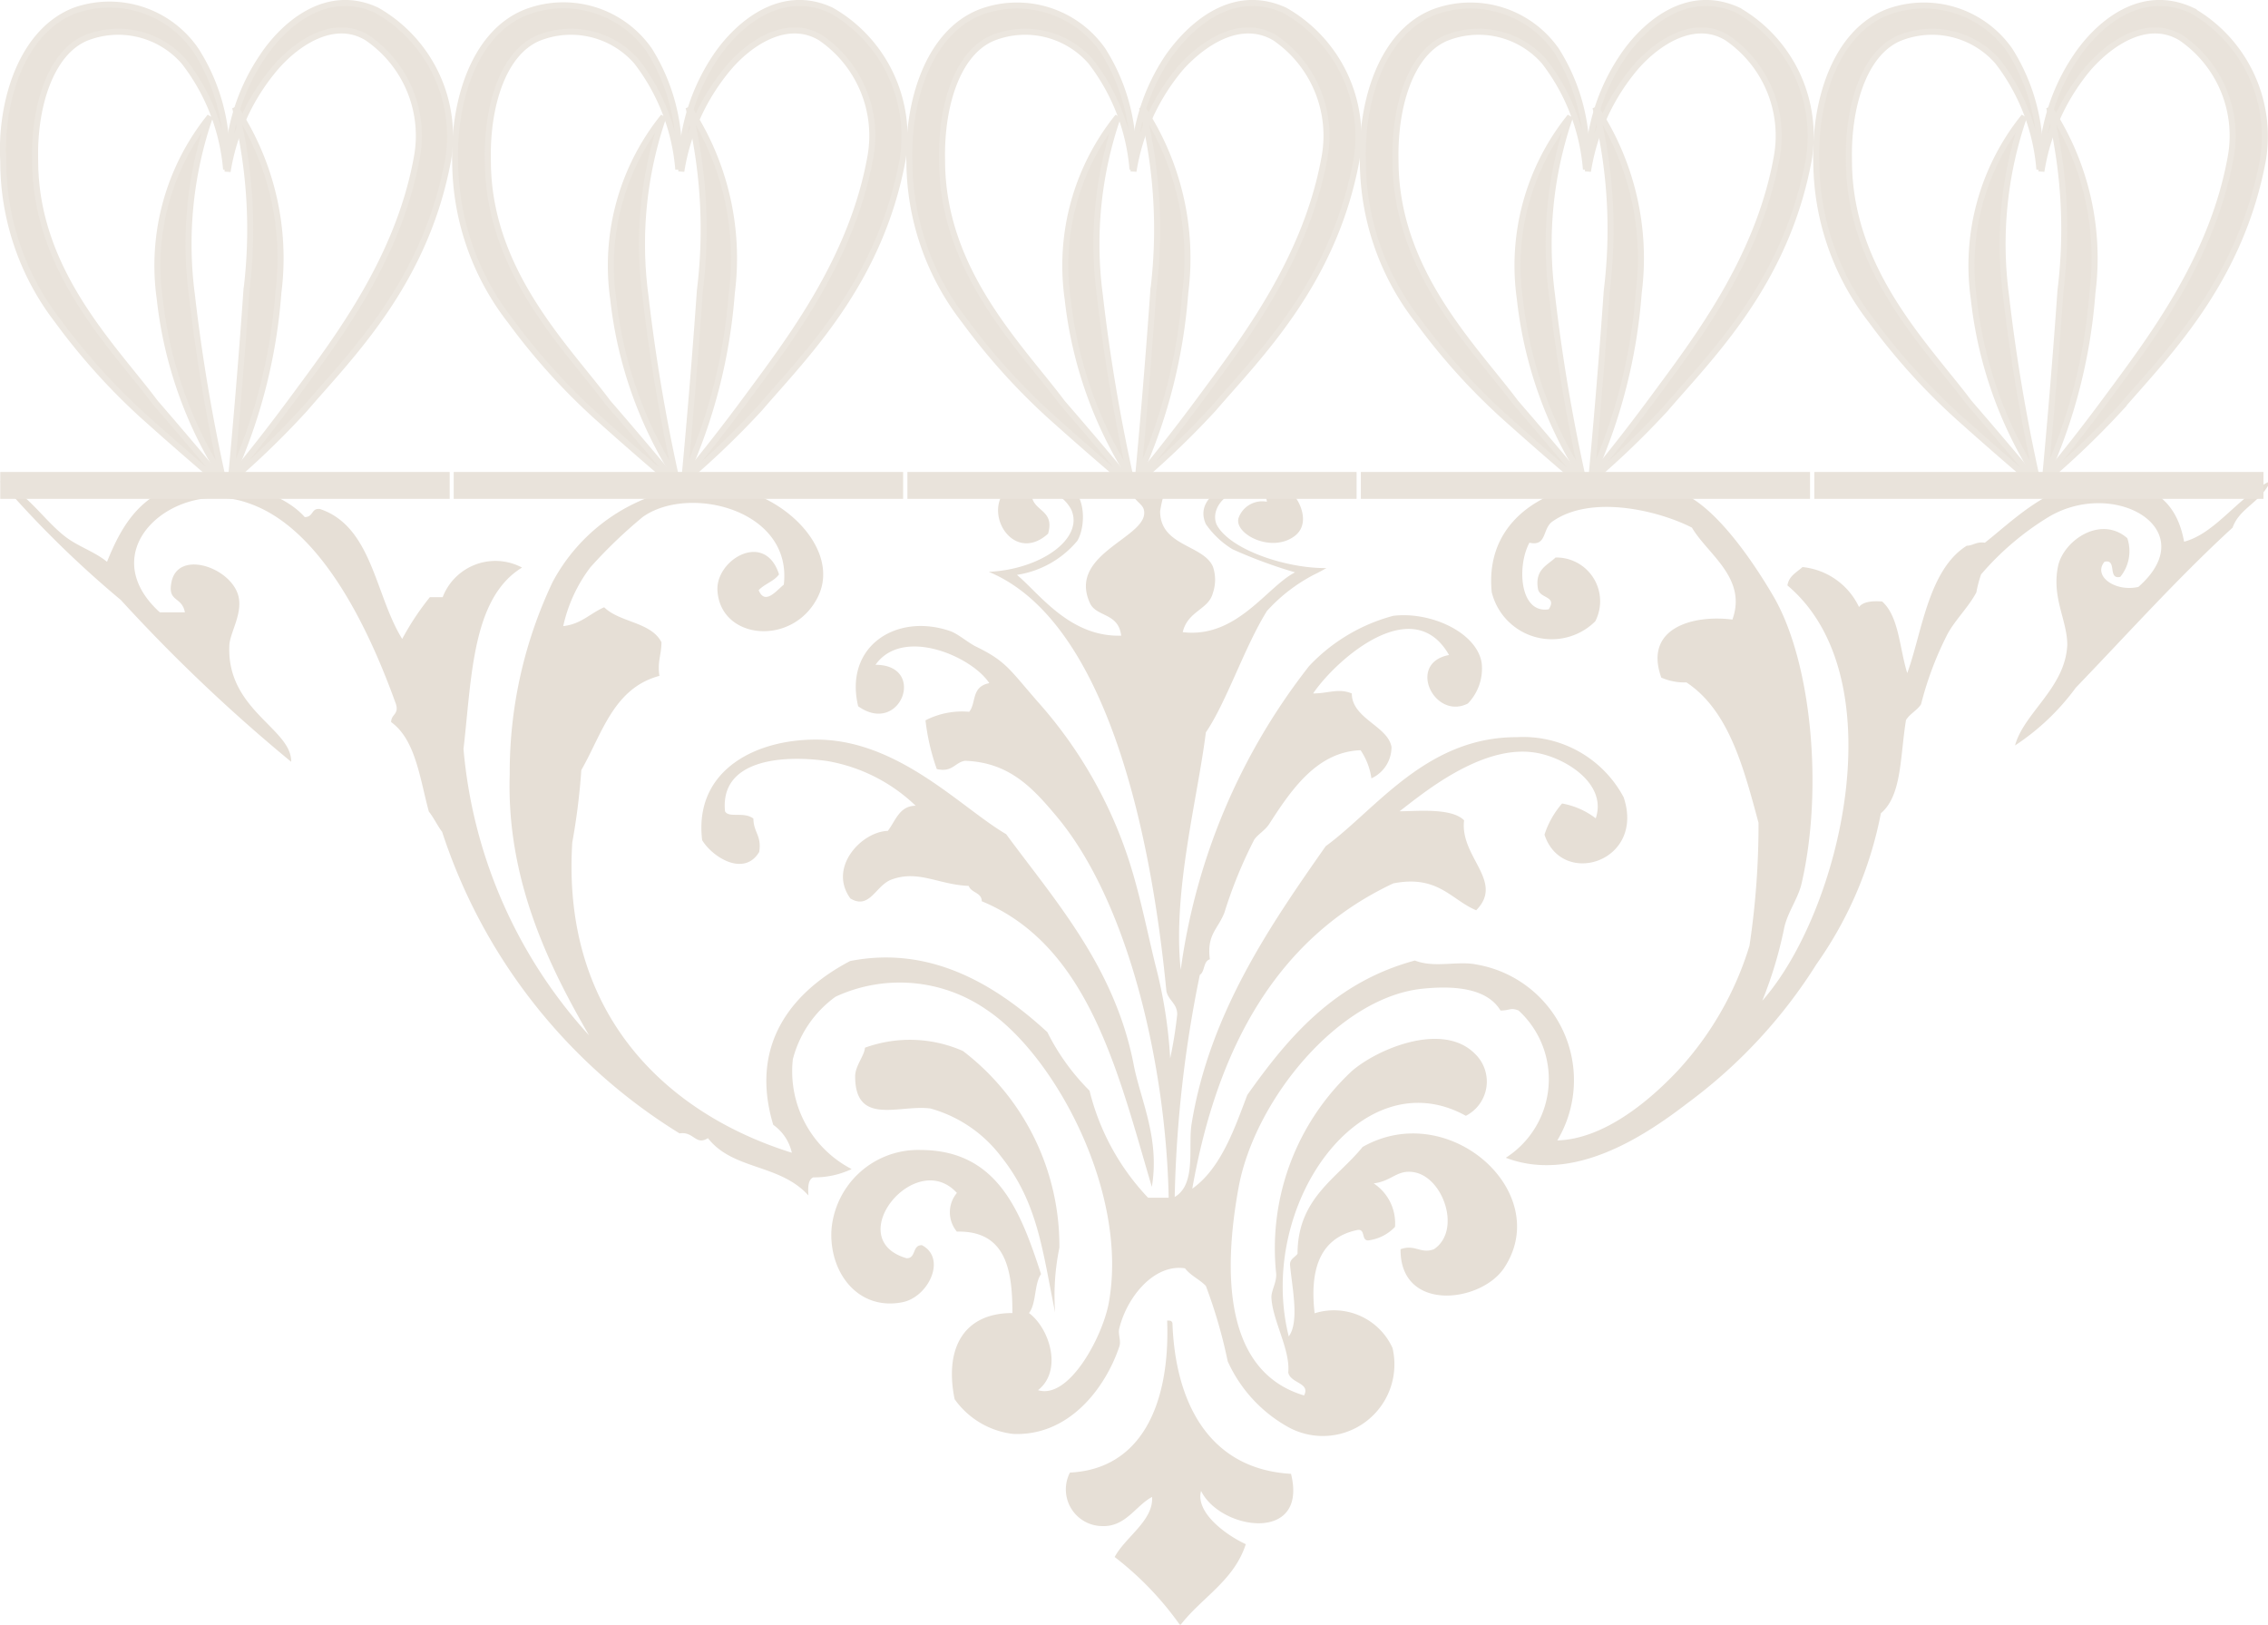 <svg xmlns="http://www.w3.org/2000/svg" viewBox="0 0 90.28 64.66"><defs><style>.cls-1{fill:#e6dfd6;fill-rule:evenodd;}.cls-2,.cls-3{fill:#e9e3db;stroke:#ece7e0;}.cls-2{stroke-width:0.24px;}.cls-3{stroke-width:0.24px;}.cls-4{fill:none;stroke:#e9e3db;stroke-width:1.07px;}</style></defs><title>lace-trim01</title><g id="Layer_2" data-name="Layer 2"><g id="logo"><path class="cls-1" d="M46.52,19.15a4.93,4.93,0,0,0-.34,1.2c0,1.39,1.72,1.33,2.1,2.2a1.6,1.6,0,0,1,0,1.05c-.17.67-1,.71-1.2,1.56,2.15.26,3.34-1.8,4.47-2.38a19.1,19.1,0,0,1-2.49-.92,3.53,3.53,0,0,1-1.06-1c-.7-1.54,2.6-2.44,3.61-1,.2.29.51,1.07-.11,1.5-.95.67-2.46-.16-2.18-.79a1,1,0,0,1,1.11-.6c-.06-.53-.39-.61-1-.47-.84.18-1.22.88-1,1.38.52,1,2.78,1.75,4.37,1.73-.16.09-.32.18-.49.26a6.65,6.65,0,0,0-1.88,1.45c-.9,1.45-1.61,3.63-2.43,4.83-.33,2.65-1.33,6.34-1,9.45a25.05,25.05,0,0,1,5.11-12.09,7.11,7.11,0,0,1,3.35-2c1.49-.18,3.33.66,3.52,1.88A2,2,0,0,1,58.43,28c-1.33.68-2.45-1.61-.75-1.93-1.44-2.53-4.5.19-5.41,1.53.61,0,1-.22,1.54,0,0,1,1.44,1.3,1.58,2.13a1.37,1.37,0,0,1-.8,1.25,2.65,2.65,0,0,0-.43-1.12c-1.73.06-2.76,1.57-3.64,2.94-.17.26-.47.42-.6.63a18.11,18.11,0,0,0-1.18,2.89c-.26.67-.71.87-.58,1.86-.27.08-.19.49-.4.62a48.73,48.73,0,0,0-1,8.84c.87-.5.53-2,.67-2.89.71-4.44,3.19-8,5.34-11.07,2-1.46,4-4.35,7.61-4.34a4.53,4.53,0,0,1,4.25,2.39c.87,2.57-2.45,3.62-3.15,1.49a3.55,3.55,0,0,1,.7-1.24,3.1,3.1,0,0,1,1.34.59C64,31.15,62.2,30.08,61,29.94c-2.12-.26-4.42,1.69-5.29,2.35.67,0,2.07-.15,2.57.36-.18,1.46,1.62,2.43.48,3.58-1-.42-1.52-1.42-3.3-1.07-4.61,2.17-7,6.49-8,12.15,1.17-.82,1.73-2.53,2.19-3.73,1.65-2.33,3.49-4.49,6.67-5.35.8.31,1.69,0,2.46.16a4.67,4.67,0,0,1,3.21,7c1.79-.05,3.56-1.47,4.77-2.75a12.82,12.82,0,0,0,2.88-5A32.48,32.48,0,0,0,70,32.75c-.6-2.23-1.19-4.48-2.87-5.59a2.3,2.3,0,0,1-1-.19c-.72-2,1.31-2.51,2.83-2.31.6-1.66-1-2.61-1.61-3.66-1.31-.67-4-1.34-5.56-.24-.4.29-.21,1-.91.84-.51.95-.38,2.84.77,2.65.34-.54-.35-.41-.43-.81-.13-.77.36-.93.7-1.25a1.74,1.74,0,0,1,1.58,2.54,2.46,2.46,0,0,1-4.12-1.16c-.39-3.88,4.22-5.12,7.43-4,1.39.48,2.89,2.64,3.77,4.14,1.55,2.64,2,7.75,1.13,11.47-.14.59-.56,1.14-.69,1.76a16.33,16.33,0,0,1-.87,2.89c3.13-3.55,5.35-12.87,1-16.53.06-.38.37-.52.6-.73A2.8,2.8,0,0,1,74,24.16c.16-.21.51-.25.92-.22.67.59.69,1.86,1,2.85.58-1.57.83-4.11,2.37-5.07.24,0,.38-.17.72-.12,1-.78,2.39-2.19,4-2.35,2.11-.22,3.56.27,3.93,2.31,1.26-.33,2.15-1.79,3.44-2.42C90,20,89.15,20.21,88.87,21c-2.18,2-4.15,4.2-6.24,6.37a9.38,9.38,0,0,1-2.42,2.3c.36-1.31,2-2.29,2.08-4,0-1-.64-1.89-.36-3.17.24-1,1.69-2,2.75-1.08a1.62,1.62,0,0,1-.28,1.54c-.52.12-.11-.73-.63-.6-.47.57.43,1.21,1.35,1,2.63-2.31-1-4.38-3.63-2.75a11.26,11.26,0,0,0-2.63,2.25,4.82,4.82,0,0,0-.19.72c-.33.62-.92,1.17-1.2,1.76a13.22,13.22,0,0,0-1,2.69c-.16.25-.45.38-.6.63-.24,1.47-.16,3-1,3.71a15.46,15.46,0,0,1-2.56,6,20.24,20.24,0,0,1-5.13,5.53c-1.7,1.31-4.55,3.21-7.24,2.18a3.71,3.71,0,0,0,.51-5.86c-.33-.13-.34,0-.72,0-.53-.88-1.8-1-3.09-.87-3.35.33-6.71,4.44-7.34,7.93-.59,3.25-.63,7.3,2.61,8.26.26-.51-.53-.47-.63-.91.09-.91-.64-2.1-.67-3,0-.28.21-.59.19-.93a9.65,9.65,0,0,1,3-8.06c1-.88,3.62-2,4.91-.7a1.53,1.53,0,0,1-.36,2.47C54.18,42.1,50,48,51.3,53.19c.44-.59.12-2,.05-2.87,0-.21.2-.28.3-.42,0-2.22,1.58-3,2.59-4.25,3.43-1.95,7.63,1.81,5.63,4.82-.93,1.39-4.14,1.77-4.12-.75.58-.21.8.2,1.33,0,1.1-.74.38-2.84-.77-3.06-.7-.13-.89.35-1.63.44a1.9,1.9,0,0,1,.85,1.73,1.76,1.76,0,0,1-1,.53c-.39.09-.13-.49-.52-.4-1.53.33-1.87,1.66-1.68,3.31a2.56,2.56,0,0,1,3.1,1.38,2.85,2.85,0,0,1-4.15,3.15,5.66,5.66,0,0,1-2.41-2.62,19.91,19.91,0,0,0-.87-3c-.25-.26-.61-.41-.83-.7-1.23-.19-2.32,1.15-2.62,2.41-.05.22.09.5,0,.72-.55,1.63-2,3.57-4.24,3.46A3.33,3.33,0,0,1,38,55.69c-.41-2,.34-3.43,2.3-3.43,0-1.66-.23-3.29-2.21-3.24a1.2,1.2,0,0,1,0-1.54c-1.65-1.81-4.62,1.84-2,2.6.39,0,.21-.53.61-.52,1,.53.25,2.07-.78,2.27-1.78.35-2.94-1.21-2.82-2.92a3.46,3.46,0,0,1,3.53-3.14c3.09,0,4,2.46,4.81,4.94-.28.4-.18,1.17-.48,1.55.82.61,1.35,2.29.36,3.07,1.23.38,2.55-2.1,2.81-3.44C44.95,47.5,42,42,39.26,40.18a6.07,6.07,0,0,0-6-.51,4.43,4.43,0,0,0-1.7,2.49,4.38,4.38,0,0,0,2.34,4.37,3.45,3.45,0,0,1-1.53.33c-.21.1-.21.4-.19.72-1.15-1.27-3-1-4-2.28-.49.31-.56-.28-1.13-.19a22.17,22.17,0,0,1-9.45-12c-.19-.25-.33-.56-.53-.81-.36-1.33-.53-2.86-1.5-3.56,0-.32.32-.3.19-.72-1-2.78-2.9-7-5.89-8C7,19,3.6,21.86,6.36,24.37l1,0c-.12-.65-.71-.39-.53-1.22.28-1.32,2.49-.52,2.68.67.11.67-.35,1.37-.38,1.85C9,28.26,11.62,29,11.59,30.32a66.17,66.17,0,0,1-6.78-6.44A41.2,41.2,0,0,1,0,19.15c1.09.46,1.72,1.53,2.6,2.21.52.4,1.14.58,1.66,1,.64-1.59,1.4-2.75,3.26-3.2,1.89-.08,3.74.44,4.61,1.42.36,0,.25-.37.61-.32,2.08.7,2.19,3.44,3.27,5.17a10.68,10.68,0,0,1,1.1-1.66h.51a2.25,2.25,0,0,1,3.16-1.18c-2,1.22-2,4.39-2.33,7.22a19.4,19.4,0,0,0,5,11.4c-1.52-2.63-3.3-6.12-3.16-10.4A17.66,17.66,0,0,1,22,23.16a7.27,7.27,0,0,1,6.17-3.84c2.72-.06,5.37,2.44,4.39,4.43s-3.87,1.73-4-.23c-.09-1.24,1.89-2.42,2.45-.66-.2.28-.58.38-.81.63.25.62.72,0,1-.22.35-3-3.8-4-5.62-2.69a19.22,19.22,0,0,0-2.08,2,6,6,0,0,0-1.08,2.34c.72-.08,1.07-.51,1.63-.75.62.61,1.86.58,2.28,1.39,0,.5-.17.78-.08,1.34-1.83.49-2.28,2.3-3.11,3.75a26.13,26.13,0,0,1-.36,2.88c-.43,6.86,3.77,10.8,8.74,12.35a1.85,1.85,0,0,0-.74-1.11c-1-3.32.89-5.38,3.06-6.52,3.25-.64,5.86,1,7.85,2.83a8.9,8.9,0,0,0,1.68,2.33,9.47,9.47,0,0,0,2.33,4.26h.82c-.1-5.17-1.57-11.75-4.48-15.2-.94-1.12-1.87-2.13-3.63-2.19-.41.07-.49.47-1.12.33a8.73,8.73,0,0,1-.45-1.94,3.19,3.19,0,0,1,1.74-.34c.29-.35.07-1,.8-1.14-.7-1.07-3.45-2.26-4.53-.73,2.06,0,1,2.85-.69,1.65-.57-2.38,1.51-3.72,3.64-3,.29.09.66.41,1,.6,1.24.6,1.35.89,2.5,2.21A17.67,17.67,0,0,1,45,34.44c.42,1.35.69,2.75,1,4a18.77,18.77,0,0,1,.58,3.68,16.06,16.06,0,0,0,.28-1.75c0-.43-.35-.55-.43-.92-.65-6.72-2.52-14.8-7.07-16.69,2.08-.1,3.78-1.32,3.29-2.46a1.43,1.43,0,0,0-1.58-.76c-.09.84.95.67.65,1.7-1.45,1.32-2.82-1.11-1.38-2,.66,0,1.08,0,1.74,0,1.17,0,1.19,1.66.8,2.29a3.89,3.89,0,0,1-2.4,1.35c.9.75,2.1,2.48,4.15,2.42-.11-.93-1-.73-1.25-1.31-.9-2,2.44-2.62,2.15-3.71-.07-.27-.45-.34-.65-1Z"/><path class="cls-1" d="M45.85,47.24c-1.34-4.53-2.5-9.6-6.77-11.37,0-.35-.42-.33-.52-.61-1.21-.05-2-.65-3.08-.25-.63.24-.86,1.21-1.63.75-.9-1.24.45-2.66,1.49-2.69.31-.4.46-1,1.11-1a6.73,6.73,0,0,0-3.52-1.78c-1.92-.27-4.27,0-4.07,2,.15.28.75,0,1.13.29,0,.54.34.69.23,1.33-.6,1-1.86.21-2.27-.47-.34-2.81,2.19-4.08,4.75-4,3.17.11,5.6,2.74,7.35,3.76,1.47,2,3.27,4.09,4.33,6.69a12.91,12.91,0,0,1,.76,2.55C45.42,43.82,46.17,45.33,45.85,47.24Z"/><path class="cls-1" d="M42,52.24c-.51-2.5-.69-4.38-2.16-6.22a5.31,5.31,0,0,0-2.8-1.9c-1.22-.17-3,.72-3-1.28,0-.42.37-.82.39-1.14a5.24,5.24,0,0,1,3.9.13,9.76,9.76,0,0,1,3.84,7.83A9.47,9.47,0,0,0,42,52.24Z"/><path class="cls-1" d="M46.46,52.56c.12,0,.18,0,.21.1.11,3.13,1.43,5.81,4.72,6,.69,2.78-2.82,2.24-3.58.68-.23.84.94,1.73,1.78,2.12-.47,1.46-1.77,2.13-2.61,3.23a12.58,12.58,0,0,0-2.61-2.72c.43-.8,1.55-1.45,1.49-2.39-.66.35-1.05,1.2-2,1.16a1.46,1.46,0,0,1-1.27-2.13C45.44,58.47,46.58,55.88,46.46,52.56Z"/><path class="cls-2" d="M9,6.74A8.09,8.09,0,0,0,7.32,2.45a3.47,3.47,0,0,0-3.92-.93C2,2.13,1.34,4.27,1.4,6.39c0,4.4,3.12,7.41,4.78,9.63,1.88,2.17,3,3.55,3,3.55s-1.35-1.11-3.46-3a25.37,25.37,0,0,1-3.43-3.81A10.37,10.37,0,0,1,.13,6.42C0,4.08.85,1.22,3,.41A4.17,4.17,0,0,1,7.8,2,7.76,7.76,0,0,1,9,6.74Z"/><path class="cls-3" d="M8.87,19.4s1.16-1.32,2.84-3.6,4.19-5.53,4.9-9.63a4.72,4.72,0,0,0-2-4.67c-1.32-.8-2.81.22-3.65,1.2A8.45,8.45,0,0,0,9.06,6.83a8.08,8.08,0,0,1,1.39-4.58C11.2,1.11,12.92-.56,15,.41a5.77,5.77,0,0,1,2.84,5.94c-.9,4.9-3.89,7.81-5.7,9.92A33.71,33.71,0,0,1,8.87,19.4Z"/><path class="cls-3" d="M8.86,19a16.57,16.57,0,0,1-2.5-7.1,9.44,9.44,0,0,1,2-7.26,15.48,15.48,0,0,0-.72,7.11A70.51,70.51,0,0,0,8.86,19Z"/><path class="cls-3" d="M9.2,19s.33-3.42.61-7.44a19.85,19.85,0,0,0-.45-7.28,10.85,10.85,0,0,1,1.72,7.38A21.59,21.59,0,0,1,9.2,19Z"/><line class="cls-4" x1="0.01" y1="19.32" x2="17.9" y2="19.32"/><path class="cls-2" d="M27,6.74a8.09,8.09,0,0,0-1.66-4.29,3.47,3.47,0,0,0-3.92-.93c-1.42.61-2.05,2.75-2,4.87,0,4.4,3.12,7.41,4.78,9.63,1.88,2.17,3,3.55,3,3.55s-1.35-1.11-3.46-3a25.37,25.37,0,0,1-3.43-3.81,10.37,10.37,0,0,1-2.19-6.3c-.08-2.34.72-5.2,2.89-6A4.17,4.17,0,0,1,25.85,2,7.76,7.76,0,0,1,27,6.74Z"/><path class="cls-3" d="M26.92,19.4s1.16-1.32,2.84-3.6,4.19-5.53,4.9-9.63a4.72,4.72,0,0,0-2-4.67C31.32.7,29.83,1.72,29,2.7a8.45,8.45,0,0,0-1.88,4.12A8.08,8.08,0,0,1,28.5,2.24C29.26,1.11,31-.56,33.09.41a5.77,5.77,0,0,1,2.84,5.94c-.9,4.9-3.89,7.81-5.7,9.92A33.72,33.72,0,0,1,26.92,19.4Z"/><path class="cls-3" d="M26.91,19a16.57,16.57,0,0,1-2.5-7.1,9.44,9.44,0,0,1,2-7.26,15.48,15.48,0,0,0-.72,7.11A70.5,70.5,0,0,0,26.91,19Z"/><path class="cls-3" d="M27.25,19s.33-3.42.61-7.44a19.85,19.85,0,0,0-.45-7.28,10.85,10.85,0,0,1,1.72,7.38A21.59,21.59,0,0,1,27.25,19Z"/><line class="cls-4" x1="18.06" y1="19.32" x2="35.95" y2="19.32"/><path class="cls-2" d="M45.08,6.74a8.09,8.09,0,0,0-1.66-4.29,3.47,3.47,0,0,0-3.92-.93c-1.42.61-2.05,2.75-2,4.87,0,4.4,3.12,7.41,4.78,9.63,1.88,2.17,3,3.55,3,3.55s-1.35-1.11-3.46-3a25.37,25.37,0,0,1-3.43-3.81,10.37,10.37,0,0,1-2.19-6.3c-.08-2.34.72-5.2,2.89-6A4.17,4.17,0,0,1,43.9,2,7.76,7.76,0,0,1,45.08,6.74Z"/><path class="cls-3" d="M45,19.4s1.16-1.32,2.84-3.6,4.19-5.53,4.9-9.63a4.72,4.72,0,0,0-2-4.67C49.37.7,47.88,1.72,47,2.7a8.45,8.45,0,0,0-1.88,4.12,8.08,8.08,0,0,1,1.39-4.58C47.31,1.11,49-.56,51.14.41A5.77,5.77,0,0,1,54,6.35c-.9,4.9-3.89,7.81-5.7,9.92A33.71,33.71,0,0,1,45,19.4Z"/><path class="cls-3" d="M45,19a16.57,16.57,0,0,1-2.5-7.1,9.44,9.44,0,0,1,2-7.26,15.48,15.48,0,0,0-.72,7.11A70.51,70.51,0,0,0,45,19Z"/><path class="cls-3" d="M45.3,19s.33-3.42.61-7.44a19.85,19.85,0,0,0-.45-7.28,10.85,10.85,0,0,1,1.72,7.38A21.59,21.59,0,0,1,45.3,19Z"/><line class="cls-4" x1="36.12" y1="19.32" x2="54" y2="19.32"/><path class="cls-2" d="M63.13,6.74a8.09,8.09,0,0,0-1.66-4.29,3.47,3.47,0,0,0-3.92-.93c-1.42.61-2.05,2.75-2,4.87,0,4.4,3.12,7.41,4.78,9.63,1.88,2.17,3,3.55,3,3.55s-1.35-1.11-3.46-3a25.37,25.37,0,0,1-3.43-3.81,10.37,10.37,0,0,1-2.19-6.3c-.08-2.34.72-5.2,2.89-6A4.17,4.17,0,0,1,61.95,2,7.76,7.76,0,0,1,63.13,6.74Z"/><path class="cls-3" d="M63,19.4s1.16-1.32,2.84-3.6,4.19-5.53,4.9-9.63a4.72,4.72,0,0,0-2-4.67c-1.32-.8-2.81.22-3.65,1.2a8.45,8.45,0,0,0-1.88,4.12A8.08,8.08,0,0,1,64.6,2.24c.76-1.13,2.47-2.8,4.59-1.83A5.77,5.77,0,0,1,72,6.35c-.9,4.9-3.89,7.81-5.7,9.92A33.72,33.72,0,0,1,63,19.4Z"/><path class="cls-3" d="M63,19a16.57,16.57,0,0,1-2.5-7.1,9.44,9.44,0,0,1,2-7.26,15.48,15.48,0,0,0-.72,7.11A70.5,70.5,0,0,0,63,19Z"/><path class="cls-3" d="M63.35,19s.33-3.42.61-7.44a19.85,19.85,0,0,0-.45-7.28,10.85,10.85,0,0,1,1.72,7.38A21.59,21.59,0,0,1,63.35,19Z"/><line class="cls-4" x1="54.17" y1="19.32" x2="72.05" y2="19.32"/><path class="cls-2" d="M81.18,6.74a8.09,8.09,0,0,0-1.66-4.29,3.47,3.47,0,0,0-3.92-.93c-1.42.61-2.05,2.75-2,4.87,0,4.4,3.12,7.41,4.78,9.63,1.88,2.17,3,3.55,3,3.55s-1.35-1.11-3.46-3a25.37,25.37,0,0,1-3.43-3.81,10.37,10.37,0,0,1-2.19-6.3c-.08-2.34.72-5.2,2.89-6A4.17,4.17,0,0,1,80,2,7.76,7.76,0,0,1,81.18,6.74Z"/><path class="cls-3" d="M81.07,19.4s1.16-1.32,2.84-3.6,4.19-5.53,4.9-9.63a4.72,4.72,0,0,0-2-4.67C85.47.7,84,1.72,83.14,2.7a8.45,8.45,0,0,0-1.88,4.12,8.08,8.08,0,0,1,1.39-4.58c.76-1.13,2.47-2.8,4.59-1.83a5.77,5.77,0,0,1,2.84,5.94c-.9,4.9-3.89,7.81-5.7,9.92A33.71,33.71,0,0,1,81.07,19.4Z"/><path class="cls-3" d="M81.07,19a16.57,16.57,0,0,1-2.5-7.1,9.44,9.44,0,0,1,2-7.26,15.48,15.48,0,0,0-.72,7.11A70.51,70.51,0,0,0,81.07,19Z"/><path class="cls-3" d="M81.41,19s.33-3.42.61-7.44a19.85,19.85,0,0,0-.45-7.28,10.85,10.85,0,0,1,1.72,7.38A21.59,21.59,0,0,1,81.41,19Z"/><line class="cls-4" x1="72.22" y1="19.32" x2="90.1" y2="19.32"/></g></g></svg>